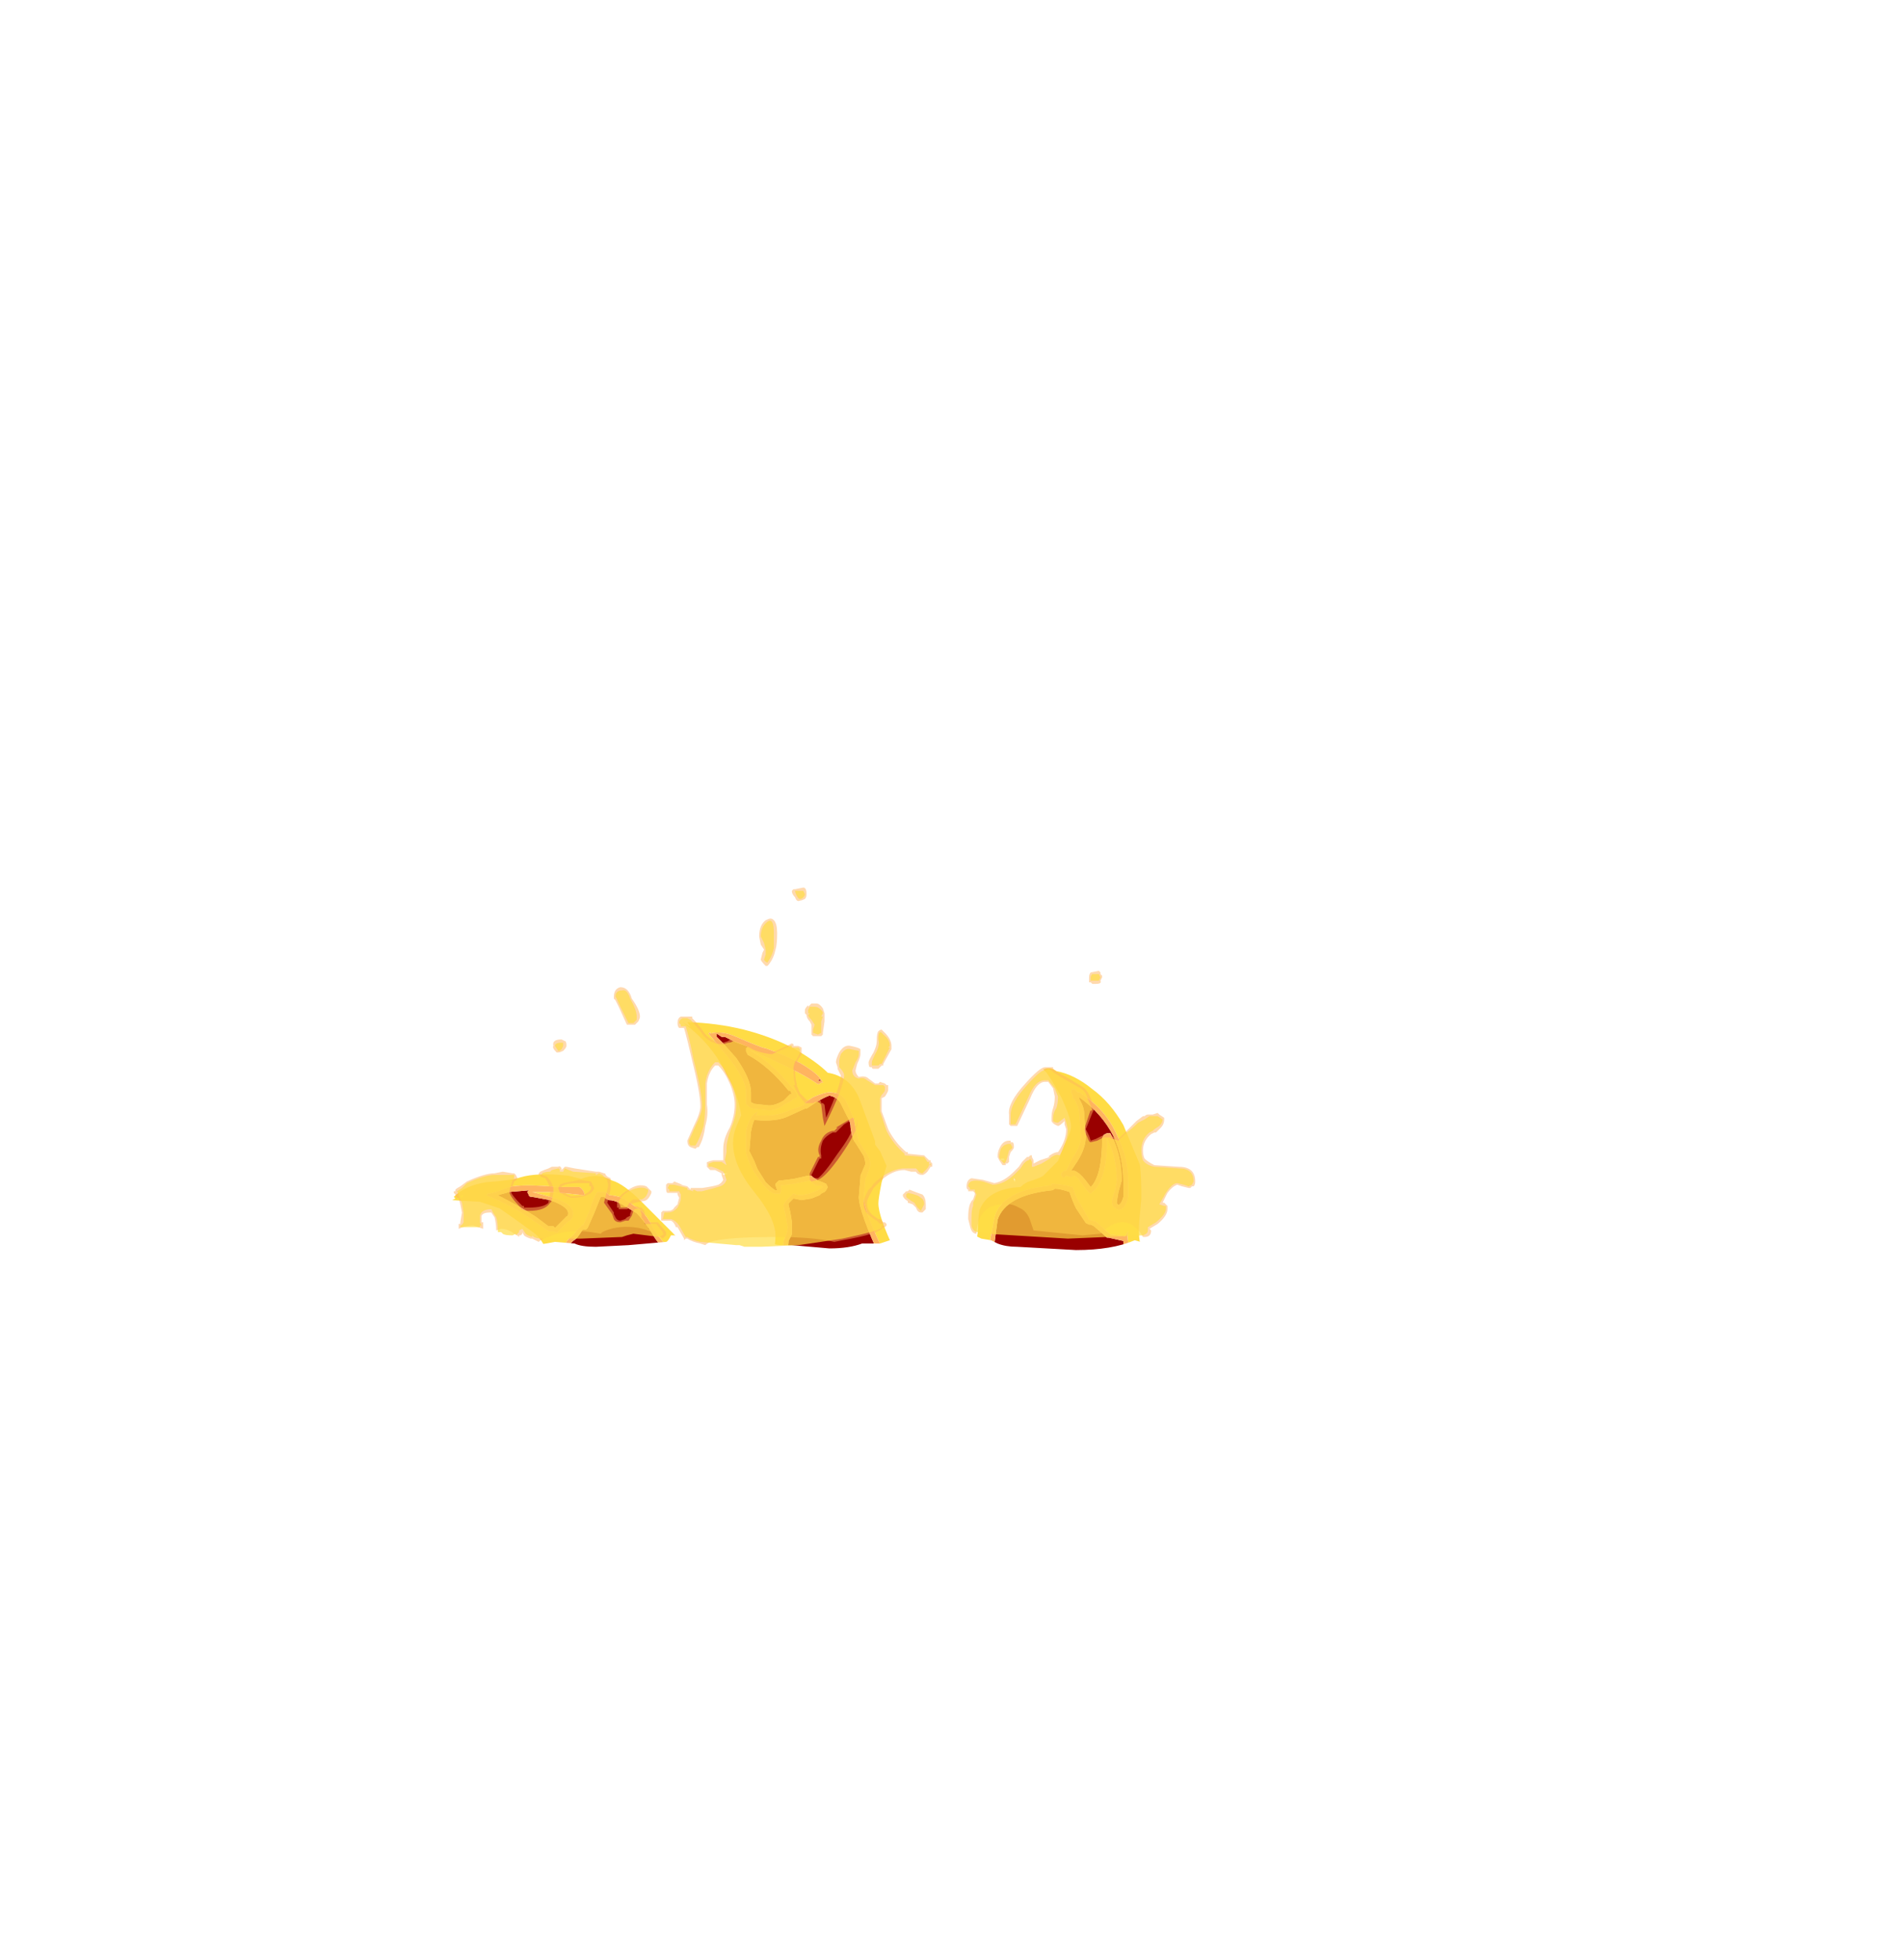 <?xml version="1.0" encoding="UTF-8" standalone="no"?>
<svg xmlns:ffdec="https://www.free-decompiler.com/flash" xmlns:xlink="http://www.w3.org/1999/xlink" ffdec:objectType="frame" height="420.2px" width="408.05px" xmlns="http://www.w3.org/2000/svg">
  <g transform="matrix(1.0, 0.0, 0.0, 1.0, 185.1, 262.0)">
    <clipPath id="clipPath0" transform="matrix(7.0, 0.0, 0.0, 7.0, 0.0, 0.0)">
      <path d="M-13.8 -0.25 Q-14.15 -0.5 -14.35 -0.6 L-14.35 -25.55 13.4 -25.55 13.4 0.4 11.35 0.4 11.05 0.55 10.8 0.45 10.65 0.4 10.35 0.4 Q10.25 0.45 10.2 0.5 10.1 0.6 10.0 0.6 L9.55 0.6 9.4 0.45 9.25 0.5 8.65 0.65 8.3 0.55 Q7.6 0.85 6.5 0.85 L4.7 0.75 Q4.35 0.75 4.1 0.65 L3.9 0.55 3.6 0.5 3.4 0.4 3.3 0.4 3.1 0.45 2.65 0.55 2.4 0.55 1.7 0.6 0.9 0.55 0.8 0.55 0.5 0.65 -0.05 0.65 Q-0.45 0.8 -1.05 0.8 L-2.2 0.7 -2.45 0.7 Q-2.85 0.7 -3.25 0.5 L-3.5 0.5 -4.2 0.45 -4.6 0.5 -5.0 0.6 -5.8 0.4 -5.9 0.4 Q-6.0 0.6 -6.05 0.6 L-7.2 0.7 -8.2 0.75 Q-8.65 0.75 -8.85 0.65 L-9.45 0.6 Q-9.95 0.7 -10.2 0.7 L-10.9 0.55 -11.75 0.45 -11.75 0.4 -13.5 0.4 Q-13.75 -0.1 -13.8 -0.25" fill="#ff0000" fill-rule="evenodd" stroke="none"/>
    </clipPath>
    <g clip-path="url(#clipPath0)">
      <use ffdec:characterId="1323" height="21.7" transform="matrix(7.0, 0.0, 0.0, 7.0, -88.2, -42.9)" width="22.6" xlink:href="#shape1"/>
    </g>
    <use ffdec:characterId="1325" height="11.0" transform="matrix(7.0, 0.0, 0.0, 7.0, -87.85, -71.75)" width="22.7" xlink:href="#shape2"/>
  </g>
  <defs>
    <g id="shape1" transform="matrix(1.0, 0.0, 0.0, 1.0, 12.6, 13.5)">
      <path d="M6.45 -11.45 L6.4 -11.45 Q6.35 -11.45 6.35 -11.35 L6.4 -11.25 Q6.4 -11.2 6.4 -11.15 L6.45 -11.15 6.5 -11.05 Q6.6 -10.85 6.6 -10.7 L6.65 -10.0 Q6.65 -9.7 6.4 -9.35 L6.2 -8.95 6.15 -8.95 Q6.05 -8.9 6.05 -8.85 L6.05 -8.8 6.1 -8.75 6.15 -8.75 6.2 -8.8 6.35 -8.75 6.4 -8.8 6.45 -8.8 Q6.55 -8.75 6.65 -8.6 6.85 -8.3 6.95 -8.25 L7.0 -8.3 Q7.45 -8.65 7.45 -9.95 7.75 -9.35 7.75 -8.65 L7.7 -8.35 Q7.6 -8.1 7.6 -8.0 7.6 -7.9 7.65 -7.85 7.7 -7.8 7.8 -7.75 8.0 -7.75 8.1 -8.15 L8.1 -8.6 Q8.1 -9.35 7.75 -10.05 7.4 -10.85 6.6 -11.35 L6.55 -11.35 6.45 -11.45 M7.0 -11.45 Q7.55 -11.05 7.95 -10.35 L8.45 -9.15 Q8.5 -8.9 8.5 -8.1 L8.45 -7.55 Q8.4 -7.1 8.45 -6.8 L8.55 -6.5 Q8.55 -5.9 7.75 -5.25 6.75 -4.6 6.4 -4.25 5.1 -3.1 4.75 -2.25 4.75 -2.05 4.6 -1.6 4.5 -1.15 4.5 -0.85 4.5 -0.45 4.4 -0.15 4.3 0.15 4.0 0.35 L3.8 0.85 Q3.6 1.45 3.6 1.75 3.6 1.85 3.7 2.3 L3.8 2.7 Q4.0 3.05 4.5 3.45 4.8 3.3 5.1 3.15 L5.65 2.6 5.95 2.25 Q6.15 2.05 6.45 2.0 L7.15 1.9 7.7 1.85 7.75 1.85 Q8.2 1.45 8.3 0.85 8.5 -0.05 8.25 -0.65 L8.3 -0.8 8.3 -0.85 8.4 -0.75 Q8.8 -0.85 9.15 0.2 9.4 0.6 9.6 1.2 10.0 2.3 10.0 3.05 10.0 3.45 9.85 3.7 9.75 3.8 9.6 4.0 9.6 4.25 9.6 4.4 9.65 4.55 9.55 4.85 9.5 5.0 9.3 5.2 L9.25 5.2 7.7 5.55 Q7.5 5.6 7.4 5.7 L7.2 5.75 7.05 5.8 Q6.55 6.05 6.35 6.35 5.95 7.0 5.2 7.5 L3.8 7.4 Q3.55 7.55 3.0 7.75 1.95 8.2 1.3 8.2 0.1 8.2 -1.0 7.5 -1.85 6.9 -2.45 6.05 -2.85 5.45 -3.75 4.9 L-5.05 4.2 -5.15 4.2 Q-6.05 4.2 -6.6 3.4 -6.95 2.8 -6.95 2.2 -6.95 0.8 -6.25 -0.4 L-5.8 -1.15 Q-5.6 -1.55 -5.6 -1.75 -5.6 -1.95 -5.75 -2.4 L-5.9 -2.9 Q-6.3 -3.0 -6.4 -3.5 -6.5 -3.8 -6.45 -4.2 L-6.75 -4.55 Q-7.05 -4.9 -7.5 -5.1 L-7.5 -5.05 Q-7.65 -5.0 -7.8 -5.0 -8.7 -5.0 -9.2 -5.5 -9.55 -5.85 -9.55 -6.1 L-9.55 -6.3 -9.75 -6.6 Q-9.9 -6.9 -10.1 -7.05 L-10.65 -7.45 -11.15 -7.8 -11.75 -8.0 -12.6 -8.05 -12.5 -8.1 -12.55 -8.15 Q-12.2 -8.5 -11.55 -8.6 -10.8 -8.65 -10.5 -8.75 -10.0 -8.9 -9.05 -8.8 L-8.65 -8.7 Q-8.15 -8.9 -7.7 -8.65 -7.35 -8.55 -6.8 -8.0 L-5.85 -7.05 Q-5.35 -6.5 -4.2 -6.0 -3.85 -5.85 -3.2 -5.6 L-3.15 -5.65 Q-2.9 -5.95 -2.8 -6.2 -2.7 -6.7 -2.7 -6.95 -2.7 -7.5 -3.35 -8.3 -4.0 -9.1 -4.0 -9.8 -4.0 -10.05 -3.9 -10.3 L-3.75 -10.65 Q-3.85 -11.3 -4.2 -11.9 -4.65 -12.85 -5.55 -13.5 L-5.3 -13.35 -5.4 -13.5 Q-3.6 -13.45 -2.15 -12.7 -1.45 -12.3 -1.1 -11.95 -0.45 -11.85 -0.15 -11.2 0.2 -10.25 0.35 -9.85 L0.35 -9.75 0.5 -9.55 0.7 -9.1 0.55 -8.6 Q0.45 -8.1 0.45 -7.95 0.45 -7.55 0.95 -6.5 1.3 -5.7 1.6 -5.25 2.0 -5.4 2.5 -5.7 3.3 -6.3 3.45 -6.7 L3.5 -7.15 Q3.5 -7.55 3.55 -7.75 3.8 -8.4 4.8 -8.45 4.95 -8.6 5.15 -8.65 5.45 -8.75 5.5 -8.8 5.75 -9.05 5.95 -9.25 L6.15 -9.75 Q6.35 -10.15 6.35 -10.3 6.35 -10.55 6.05 -11.2 5.75 -11.75 5.6 -11.95 L5.5 -12.05 Q5.7 -12.15 5.9 -12.0 6.45 -11.9 7.0 -11.45 M7.1 -7.4 L6.9 -7.45 6.65 -7.9 Q6.5 -8.1 6.4 -8.45 6.0 -8.55 5.75 -8.55 L5.75 -8.5 Q4.2 -8.35 4.0 -7.5 L3.85 -6.7 Q3.75 -6.25 3.45 -6.0 L3.5 -5.95 3.45 -5.95 3.45 -5.9 3.5 -5.85 3.65 -5.85 3.95 -5.95 4.35 -6.05 Q4.4 -5.75 4.55 -5.8 L4.95 -5.9 4.95 -5.5 4.85 -5.2 4.75 -4.95 4.7 -4.95 Q4.75 -5.45 4.45 -5.5 L3.9 -5.55 3.5 -5.55 Q3.35 -5.55 3.0 -5.3 L2.65 -4.9 1.7 -4.7 Q1.6 -4.7 1.45 -4.75 L1.45 -4.85 0.7 -6.3 Q0.0 -7.7 0.0 -8.15 L0.05 -8.7 Q0.2 -9.05 0.2 -9.15 0.2 -9.3 0.1 -9.45 L-0.15 -9.85 -0.25 -10.25 Q-0.3 -10.55 -0.35 -10.65 L-0.55 -11.1 Q-0.7 -11.35 -1.05 -11.35 -1.2 -11.35 -1.55 -11.2 -1.8 -11.05 -1.85 -10.95 L-2.4 -10.75 Q-2.75 -10.6 -3.3 -10.65 L-3.25 -10.75 Q-3.5 -10.65 -3.6 -10.15 L-3.6 -9.55 Q-3.6 -9.45 -3.5 -9.2 L-3.35 -8.9 -3.1 -8.55 Q-2.85 -8.25 -2.7 -8.25 L-2.55 -8.25 -2.55 -8.3 Q-2.5 -8.35 -2.55 -8.5 L-2.15 -8.55 -1.65 -8.65 Q-1.5 -8.5 -1.4 -8.5 -1.3 -8.5 -1.25 -8.45 L-1.4 -8.35 -1.65 -8.25 -1.9 -8.2 Q-2.05 -8.2 -2.15 -8.25 L-2.4 -8.0 -2.45 -7.9 Q-2.45 -7.8 -2.4 -7.65 L-2.35 -7.35 Q-2.3 -7.25 -2.35 -7.05 L-2.45 -6.8 Q-2.45 -6.65 -2.6 -6.15 L-2.75 -5.65 -2.65 -5.5 Q-2.45 -5.7 -1.8 -5.7 L-1.6 -5.7 Q-0.7 -5.7 0.25 -5.3 L1.1 -4.85 1.15 -4.85 Q1.2 -4.75 1.3 -4.65 1.45 -4.55 1.7 -4.5 L1.85 -4.35 Q2.35 -4.15 2.65 -3.9 2.85 -3.7 3.05 -3.4 L3.2 -3.1 Q3.5 -2.55 3.55 -2.15 L3.65 -1.85 3.65 -1.45 Q3.65 -1.1 3.5 -0.7 L3.25 0.05 Q3.15 0.25 3.1 0.9 L3.05 1.6 Q3.05 2.0 3.1 2.35 3.25 2.95 3.6 3.0 L4.05 3.45 4.1 3.45 Q4.05 3.55 4.15 3.65 4.35 3.8 4.7 3.8 5.3 3.8 5.75 3.1 L6.25 2.2 6.2 2.1 Q6.1 2.2 5.7 2.75 5.3 3.25 4.85 3.45 L4.45 3.45 Q4.4 3.45 4.35 3.4 4.35 3.35 4.25 3.35 4.15 3.35 4.1 3.35 L4.1 3.4 3.7 2.8 3.5 2.3 Q3.45 2.1 3.45 1.7 3.45 1.55 3.5 1.2 L3.6 0.6 Q3.65 0.45 3.8 0.05 L4.0 -0.15 Q4.35 -0.75 4.35 -1.35 L4.3 -1.9 Q4.4 -2.3 4.55 -2.6 L4.6 -2.6 Q4.7 -3.05 5.15 -3.55 L5.55 -4.05 6.1 -4.35 Q6.4 -4.55 6.45 -4.65 L6.75 -4.95 7.15 -5.3 Q8.15 -6.0 8.15 -6.4 L8.1 -6.75 Q8.05 -6.95 8.1 -7.1 L8.0 -6.95 7.55 -7.0 7.1 -7.4 M0.7 -0.7 L0.75 -0.7 Q-0.2 -0.8 -0.6 -1.05 -1.1 -1.35 -1.55 -1.5 L-2.55 -1.5 -3.1 -1.4 -3.3 -1.3 -3.4 -1.2 -3.3 -1.2 -3.05 -1.3 -2.5 -1.4 -1.6 -1.45 -0.55 -1.0 Q0.05 -0.75 0.7 -0.7 M8.7 0.05 Q8.85 1.0 8.4 1.5 L8.1 1.85 Q7.95 2.0 7.95 2.15 L7.95 2.25 8.05 2.3 Q8.4 2.2 8.7 1.7 L8.85 1.45 8.95 1.6 8.95 1.85 Q8.95 2.0 8.8 2.3 8.6 2.65 8.6 2.75 8.6 2.85 8.7 2.9 L8.8 2.95 8.95 3.1 9.05 3.1 Q9.05 3.15 9.05 3.1 L9.1 3.15 9.25 3.2 Q9.4 3.2 9.5 3.0 9.6 2.85 9.6 2.65 9.6 1.75 9.5 1.35 9.4 1.15 8.95 0.25 L8.95 0.2 Q8.95 0.1 8.85 0.0 L8.8 -0.1 8.75 -0.1 8.75 -0.05 8.7 -0.1 8.7 0.05 M-2.85 -5.3 Q-4.15 -5.45 -4.9 -5.8 -5.2 -6.0 -6.05 -6.7 -6.2 -6.8 -6.45 -7.2 -6.65 -7.6 -6.85 -7.75 L-7.35 -8.1 Q-7.6 -8.2 -7.8 -8.2 L-7.9 -8.3 -8.15 -8.3 Q-8.25 -8.2 -8.4 -7.7 L-8.6 -7.25 -8.6 -7.3 -8.8 -7.1 Q-8.9 -6.95 -9.0 -6.9 L-9.2 -6.65 -9.25 -6.45 Q-9.25 -6.05 -9.15 -5.95 -9.05 -5.8 -8.35 -5.4 L-8.35 -5.5 Q-8.05 -5.35 -7.85 -5.35 L-7.35 -5.35 -7.3 -5.45 Q-7.35 -5.7 -7.2 -5.85 L-6.85 -5.9 -6.65 -5.95 -7.0 -5.6 Q-7.05 -5.5 -7.05 -5.35 -7.05 -5.25 -6.9 -5.1 -6.75 -4.95 -6.5 -4.95 -6.2 -4.55 -6.1 -4.1 -6.15 -3.85 -6.1 -3.65 -6.05 -3.3 -5.75 -3.3 L-5.5 -2.7 -5.35 -2.0 Q-5.35 -1.3 -5.75 -0.5 -6.05 -0.15 -6.25 0.3 -6.45 0.75 -6.5 1.1 -6.65 1.5 -6.65 2.2 -6.65 2.55 -6.35 2.95 -6.1 3.25 -5.8 3.35 L-5.8 3.4 Q-5.2 3.8 -4.75 3.8 L-4.35 3.75 -4.3 3.7 -4.25 3.5 -4.05 3.45 -3.9 3.5 Q-3.6 3.65 -3.4 3.8 L-3.3 3.9 -2.8 4.5 -2.75 4.5 -2.7 4.55 -2.7 4.6 -2.55 4.85 -2.85 4.55 -2.9 4.55 -2.45 5.2 Q-2.15 5.6 -2.1 5.7 L-1.95 5.95 Q-1.85 6.2 -1.55 6.5 -1.45 6.75 -1.25 6.95 -0.85 7.35 0.05 7.5 0.4 7.6 0.95 7.6 1.45 7.6 2.0 7.45 2.55 7.4 3.0 7.2 L3.35 7.05 3.85 6.85 4.15 6.8 4.5 6.85 5.0 6.95 Q5.45 6.7 6.35 5.8 7.35 4.95 8.95 4.8 9.0 4.75 9.1 4.6 9.2 4.4 9.2 4.3 L9.25 3.9 9.35 3.55 Q9.35 3.5 8.7 3.3 8.05 3.05 7.8 2.6 L7.75 2.6 7.85 2.9 7.95 3.25 Q8.05 3.55 8.05 3.75 L8.05 3.8 Q7.75 4.1 7.1 4.25 6.3 4.4 6.0 4.7 L6.15 4.7 Q6.3 4.7 6.3 4.85 6.3 5.4 5.4 5.8 L5.45 5.75 Q5.25 5.9 5.0 5.95 4.55 6.1 3.45 6.15 L3.2 6.2 3.15 6.25 3.2 6.3 3.4 6.35 3.35 6.4 3.35 6.45 2.55 6.7 Q1.85 6.95 1.0 6.95 -0.1 6.95 -0.75 6.65 L-0.85 6.6 Q-1.15 6.4 -1.5 6.1 -1.95 5.6 -2.05 5.35 L-2.15 5.25 -2.15 5.15 -2.2 5.0 -2.35 4.45 -2.5 4.25 Q-2.6 4.0 -2.8 3.8 -3.0 3.55 -3.3 3.4 -3.7 3.1 -4.3 3.1 L-4.5 3.25 -4.65 3.25 -4.7 3.3 -5.2 3.3 Q-5.55 3.2 -6.0 2.8 L-6.05 2.75 -6.1 2.65 -6.35 2.4 -6.4 2.15 Q-6.1 0.6 -5.6 -0.5 -5.45 -0.75 -5.35 -1.0 -5.2 -1.5 -5.2 -2.0 L-5.25 -2.45 -5.25 -2.8 Q-5.2 -3.95 -4.3 -4.45 L-3.5 -4.85 Q-3.1 -5.05 -2.85 -5.3 L-2.85 -5.3 M0.3 2.25 Q0.75 2.1 0.85 1.75 L0.1 2.2 Q-0.25 2.45 -1.15 2.4 -2.05 2.3 -2.45 2.65 L-2.3 2.7 Q-1.8 2.35 -1.2 2.5 -0.6 2.65 -0.2 2.45 L-0.05 2.35 Q0.05 2.3 0.3 2.25 M-2.2 -11.5 Q-2.8 -12.25 -3.5 -12.65 -2.05 -12.05 -1.4 -11.6 -1.35 -11.6 -1.3 -11.65 L-1.25 -11.65 Q-1.35 -11.9 -1.95 -12.25 -2.45 -12.5 -3.0 -12.7 -3.1 -12.7 -3.9 -13.05 -4.35 -13.25 -4.7 -13.15 L-4.7 -13.2 -4.75 -13.15 -4.05 -12.3 Q-3.6 -11.7 -3.6 -11.35 L-3.6 -11.0 -3.5 -10.9 -3.4 -10.85 -2.9 -10.8 Q-2.65 -10.8 -2.4 -11.0 -2.25 -11.05 -2.15 -11.15 -2.1 -11.15 -2.05 -11.2 L-2.05 -11.3 -2.1 -11.4 -2.2 -11.5 M-11.25 -8.3 L-11.45 -8.25 -11.5 -8.25 -11.55 -8.2 Q-10.8 -7.9 -10.15 -7.45 L-9.65 -7.1 -9.5 -7.1 -9.4 -7.05 -9.05 -7.4 Q-8.9 -7.45 -8.9 -7.65 -8.9 -7.95 -9.6 -8.15 L-10.15 -8.3 -9.5 -8.3 -8.55 -8.2 Q-8.55 -8.35 -8.7 -8.45 L-9.35 -8.45 Q-10.45 -8.55 -10.85 -8.45 L-11.25 -8.3" fill="#ffdc45" fill-rule="evenodd" stroke="none"/>
      <path d="M6.6 -11.2 Q7.3 -10.7 7.65 -10.0 7.95 -9.35 7.95 -8.6 L7.95 -8.15 Q7.9 -7.95 7.8 -7.9 L7.75 -7.95 7.75 -8.0 7.8 -8.3 7.9 -8.65 Q7.9 -9.4 7.6 -10.0 L7.55 -10.1 7.45 -10.1 7.35 -10.05 7.3 -9.95 Q7.3 -8.8 6.95 -8.45 L6.95 -8.45 6.8 -8.65 Q6.6 -8.9 6.45 -8.95 L6.35 -8.95 6.55 -9.25 Q6.8 -9.65 6.8 -10.0 L6.75 -10.7 Q6.75 -10.9 6.6 -11.15 L6.6 -11.2 M6.3 -8.3 Q6.4 -8.0 6.5 -7.8 L6.8 -7.35 6.9 -7.3 6.95 -7.3 7.05 -7.25 7.45 -6.9 7.5 -6.9 7.95 -6.8 7.95 -6.7 8.0 -6.4 Q8.0 -6.05 7.1 -5.45 L7.05 -5.4 6.65 -5.05 6.35 -4.7 Q6.3 -4.65 6.05 -4.5 L5.5 -4.2 5.45 -4.15 5.0 -3.65 Q4.6 -3.15 4.45 -2.75 4.4 -2.75 4.4 -2.7 4.25 -2.3 4.15 -1.95 L4.15 -1.9 4.2 -1.35 Q4.2 -0.8 3.9 -0.25 L3.8 -0.15 3.6 0.15 Q3.5 0.55 3.4 0.95 3.35 1.3 3.4 2.1 L3.4 2.2 3.35 2.2 3.3 1.85 3.25 1.85 3.25 0.95 Q3.25 0.6 3.35 0.15 3.45 -0.2 3.6 -0.35 L3.65 -0.5 3.7 -0.75 3.75 -0.6 3.75 -0.7 3.8 -0.75 3.8 -1.05 3.85 -1.25 3.8 -1.4 3.8 -1.85 3.65 -2.2 Q3.65 -2.6 3.35 -3.2 L3.15 -3.45 Q3.0 -3.8 2.75 -4.0 2.45 -4.25 1.9 -4.5 L1.85 -4.55 2.65 -4.75 2.7 -4.8 2.75 -4.8 3.1 -5.15 Q3.4 -5.4 3.5 -5.45 L3.9 -5.4 4.4 -5.35 Q4.6 -5.3 4.6 -4.95 L4.6 -4.9 4.7 -4.8 4.8 -4.8 Q4.85 -4.8 4.9 -4.85 L5.0 -5.15 5.05 -5.45 5.05 -6.0 4.95 -6.05 4.9 -6.0 Q4.65 -5.95 4.55 -5.9 4.55 -5.95 4.5 -6.1 L4.4 -6.2 4.3 -6.2 3.9 -6.05 3.65 -6.0 Q3.9 -6.3 4.0 -6.7 L4.1 -7.45 Q4.35 -8.2 5.75 -8.35 5.8 -8.35 5.85 -8.4 6.0 -8.4 6.3 -8.3 M0.55 -6.2 L1.2 -5.0 1.15 -5.0 Q0.8 -5.2 0.3 -5.4 -0.65 -5.85 -1.6 -5.85 L-1.8 -5.85 Q-2.35 -5.85 -2.6 -5.7 L-2.45 -6.1 Q-2.3 -6.6 -2.3 -6.8 L-2.2 -7.0 Q-2.2 -7.25 -2.2 -7.4 L-2.25 -7.7 -2.3 -7.9 -2.3 -7.95 -2.15 -8.1 -1.9 -8.05 -1.6 -8.1 -1.35 -8.2 -1.3 -8.25 -1.2 -8.3 -1.15 -8.35 -1.1 -8.45 -1.15 -8.55 Q-1.25 -8.6 -1.4 -8.65 L-1.55 -8.75 -1.6 -8.8 -1.7 -8.8 -2.15 -8.7 -2.55 -8.65 -2.6 -8.65 -2.7 -8.55 -2.7 -8.5 -2.65 -8.35 -2.7 -8.35 Q-2.8 -8.4 -3.0 -8.6 L-3.25 -9.0 -3.35 -9.25 -3.5 -9.55 -3.45 -10.15 Q-3.4 -10.4 -3.35 -10.5 L-3.3 -10.5 Q-2.7 -10.45 -2.35 -10.6 L-1.8 -10.85 -1.75 -10.85 -1.45 -11.05 Q-1.2 -11.2 -1.05 -11.25 -0.8 -11.2 -0.7 -11.0 L-0.5 -10.6 Q-0.4 -10.45 -0.4 -10.25 -0.35 -9.9 -0.25 -9.8 L0.0 -9.4 Q0.05 -9.25 0.05 -9.15 L-0.1 -8.8 -0.1 -8.75 -0.15 -8.15 Q-0.15 -7.7 0.55 -6.2 M0.7 -0.7 Q0.05 -0.75 -0.55 -1.0 L-1.6 -1.45 -2.5 -1.4 -3.05 -1.3 -3.3 -1.2 -3.4 -1.2 -3.3 -1.3 -3.1 -1.4 -2.55 -1.5 -1.55 -1.5 Q-1.1 -1.35 -0.6 -1.05 -0.2 -0.8 0.75 -0.7 L0.7 -0.7 M8.95 0.6 L9.1 0.8 9.15 0.95 9.35 1.4 Q9.45 1.75 9.45 2.65 9.45 2.8 9.4 2.95 9.35 3.0 9.25 3.05 L9.2 3.05 9.15 3.0 Q9.1 2.95 9.05 2.95 L9.0 2.95 8.9 2.85 8.85 2.85 8.75 2.8 8.75 2.75 Q8.75 2.65 8.9 2.4 9.1 2.0 9.1 1.85 L9.1 1.55 9.0 1.4 Q8.95 1.35 8.9 1.35 8.85 1.3 8.8 1.35 L8.75 1.4 8.6 1.65 Q8.35 2.05 8.05 2.15 8.1 2.05 8.2 1.95 L8.55 1.6 Q8.8 1.3 8.85 0.8 L8.85 0.45 8.9 0.45 8.9 0.4 9.0 0.6 8.95 0.6 M-2.85 -5.3 L-2.85 -5.3 M-6.4 2.15 L-6.35 2.4 Q-6.3 2.55 -6.2 2.65 L-5.35 3.4 -5.25 3.45 -4.7 3.45 -4.65 3.4 -4.55 3.4 Q-4.5 3.15 -4.15 3.15 -3.8 3.15 -3.35 3.45 -3.15 3.55 -2.95 3.85 L-2.9 3.9 Q-2.75 4.1 -2.65 4.3 L-2.65 4.35 -2.5 4.55 -2.35 5.05 -2.3 5.15 -2.3 5.2 -2.35 5.1 -2.45 4.95 -2.4 4.85 -2.45 4.75 -2.6 4.5 -2.65 4.4 -2.7 4.35 -3.2 3.8 -3.3 3.7 -3.8 3.4 -3.85 3.35 -4.05 3.3 -4.1 3.3 -4.3 3.35 -4.35 3.45 -4.4 3.6 -4.75 3.65 Q-5.05 3.65 -5.35 3.5 L-5.4 3.5 Q-5.55 3.5 -5.95 3.2 L-6.25 2.85 -6.55 2.55 Q-6.6 2.45 -6.6 2.25 L-6.6 2.05 Q-6.55 1.7 -6.45 1.35 -6.4 1.05 -6.3 0.85 L-6.1 0.4 -6.05 0.2 -6.15 0.65 -6.15 0.6 Q-6.2 0.95 -6.35 1.3 -6.4 1.6 -6.4 1.95 L-6.4 2.15 M8.1 3.2 L8.05 3.1 Q8.3 3.3 8.7 3.4 9.15 3.6 9.2 3.55 L9.15 3.9 9.05 4.3 Q9.05 4.4 9.0 4.5 L8.9 4.65 Q7.3 4.85 6.25 5.7 5.4 6.55 4.95 6.8 L4.55 6.75 4.15 6.65 3.8 6.7 3.3 6.9 2.95 7.1 Q2.5 7.25 1.95 7.35 L0.95 7.45 Q0.45 7.45 0.1 7.35 -0.75 7.25 -1.15 6.85 -1.35 6.65 -1.45 6.45 L-1.45 6.4 Q-1.7 6.15 -1.8 5.95 L-1.6 6.2 Q-1.25 6.55 -0.95 6.7 L-0.85 6.75 -0.8 6.8 Q-0.15 7.05 1.0 7.05 1.9 7.05 2.6 6.85 L3.6 6.55 Q3.7 6.5 3.7 6.4 L3.65 6.35 3.6 6.35 3.5 6.3 4.2 6.25 4.75 6.2 5.05 6.1 5.15 6.05 5.2 6.05 Q6.45 5.55 6.45 4.85 6.45 4.7 6.35 4.65 6.65 4.5 7.15 4.35 7.8 4.2 8.15 3.9 L8.2 3.8 8.2 3.75 Q8.2 3.5 8.1 3.2 M3.4 2.3 L3.65 2.7 3.65 2.75 3.6 2.75 Q3.4 2.75 3.25 2.45 3.2 2.25 3.2 2.15 L3.25 1.9 Q3.25 2.1 3.4 2.3 M4.2 3.45 L4.25 3.45 4.25 3.55 4.2 3.45 M0.3 2.25 Q0.05 2.3 -0.05 2.35 L-0.2 2.45 Q-0.6 2.65 -1.2 2.5 -1.8 2.35 -2.3 2.7 L-2.45 2.65 Q-2.05 2.3 -1.15 2.4 -0.25 2.45 0.1 2.2 L0.85 1.75 Q0.75 2.1 0.3 2.25 M4.45 3.6 L4.9 3.6 Q5.3 3.45 5.65 3.0 5.2 3.65 4.7 3.65 L4.4 3.6 4.45 3.6 M-2.45 -11.1 Q-2.7 -10.95 -2.9 -10.95 L-3.35 -11.0 -3.45 -11.05 -3.45 -11.35 Q-3.45 -11.75 -3.9 -12.4 L-4.3 -12.85 -4.5 -13.05 -4.5 -13.15 -4.35 -13.05 -4.25 -13.05 -3.95 -12.9 -3.55 -12.75 -3.6 -12.7 -3.6 -12.6 -3.55 -12.5 Q-2.9 -12.15 -2.3 -11.4 L-2.25 -11.4 -2.2 -11.3 -2.25 -11.3 -2.45 -11.1 M-1.4 -11.7 L-1.35 -11.75 -1.3 -11.7 -1.4 -11.7 M-10.25 -8.35 L-10.3 -8.3 -10.25 -8.2 Q-10.25 -8.15 -10.15 -8.15 L-9.6 -8.05 Q-9.05 -7.85 -9.05 -7.65 -9.05 -7.55 -9.1 -7.55 L-9.45 -7.2 -9.5 -7.25 -9.65 -7.25 -10.05 -7.55 Q-10.6 -7.9 -11.2 -8.2 L-10.85 -8.3 -10.25 -8.35 M-7.8 -8.05 Q-7.65 -8.05 -7.45 -7.95 L-6.95 -7.65 Q-6.8 -7.5 -6.55 -7.15 -6.3 -6.7 -6.1 -6.55 L-6.15 -6.55 Q-5.3 -5.9 -4.95 -5.7 -4.3 -5.35 -3.2 -5.2 -3.35 -5.1 -3.55 -4.95 L-4.4 -4.55 Q-5.35 -4.05 -5.35 -2.8 L-5.6 -3.35 -5.65 -3.4 -5.75 -3.45 Q-5.95 -3.45 -6.0 -3.65 -6.0 -3.85 -6.0 -4.1 L-6.0 -4.15 Q-6.1 -4.6 -6.4 -5.0 -6.4 -5.05 -6.5 -5.05 -6.7 -5.1 -6.8 -5.2 -6.9 -5.3 -6.9 -5.35 L-6.85 -5.5 -6.65 -5.75 -6.6 -5.8 -6.5 -5.85 -6.5 -5.95 -6.55 -6.05 -6.65 -6.05 -6.9 -6.0 -7.2 -6.0 -7.25 -5.95 Q-7.5 -5.75 -7.45 -5.5 L-7.85 -5.5 Q-8.05 -5.5 -8.3 -5.6 L-8.4 -5.6 Q-8.95 -5.9 -9.05 -6.05 -9.1 -6.15 -9.1 -6.45 L-9.1 -6.6 -8.9 -6.8 Q-8.8 -6.85 -8.7 -7.0 L-8.6 -7.15 -8.5 -7.15 -8.45 -7.2 -8.25 -7.65 -8.05 -8.15 -7.95 -8.15 -7.9 -8.1 -7.8 -8.05" fill="#990000" fill-rule="evenodd" stroke="none"/>
      <path d="M6.45 -11.45 L6.55 -11.35 6.6 -11.35 Q7.4 -10.85 7.75 -10.05 8.1 -9.35 8.1 -8.6 L8.1 -8.15 Q8.0 -7.75 7.8 -7.75 7.7 -7.8 7.65 -7.85 7.6 -7.9 7.6 -8.0 7.6 -8.1 7.7 -8.35 L7.75 -8.65 Q7.75 -9.35 7.45 -9.95 7.45 -8.65 7.0 -8.3 L6.95 -8.25 Q6.85 -8.3 6.65 -8.6 6.55 -8.75 6.45 -8.8 L6.4 -8.8 6.35 -8.75 6.2 -8.8 6.15 -8.75 6.1 -8.75 6.05 -8.8 6.05 -8.85 Q6.05 -8.9 6.15 -8.95 L6.2 -8.95 6.4 -9.35 Q6.65 -9.7 6.65 -10.0 L6.6 -10.7 Q6.6 -10.85 6.5 -11.05 L6.45 -11.15 6.4 -11.15 Q6.4 -11.2 6.4 -11.25 L6.35 -11.35 Q6.35 -11.45 6.4 -11.45 L6.45 -11.45 M6.6 -11.2 L6.6 -11.15 Q6.75 -10.9 6.75 -10.7 L6.8 -10.0 Q6.8 -9.65 6.55 -9.25 L6.35 -8.95 6.45 -8.95 Q6.6 -8.9 6.8 -8.65 L6.95 -8.45 6.95 -8.45 Q7.3 -8.8 7.3 -9.95 L7.35 -10.05 7.45 -10.1 7.55 -10.1 7.6 -10.0 Q7.9 -9.4 7.9 -8.65 L7.8 -8.3 7.75 -8.0 7.75 -7.95 7.8 -7.9 Q7.9 -7.95 7.95 -8.15 L7.95 -8.6 Q7.95 -9.35 7.65 -10.0 7.3 -10.7 6.6 -11.2 M6.3 -8.3 Q6.0 -8.4 5.85 -8.4 5.8 -8.35 5.75 -8.35 4.35 -8.2 4.1 -7.45 L4.0 -6.7 Q3.9 -6.3 3.65 -6.0 L3.9 -6.05 4.3 -6.2 4.4 -6.2 4.5 -6.1 Q4.55 -5.95 4.55 -5.9 4.65 -5.95 4.9 -6.0 L4.95 -6.05 5.05 -6.0 5.05 -5.45 5.0 -5.15 4.9 -4.85 Q4.85 -4.8 4.8 -4.8 L4.7 -4.8 4.6 -4.9 4.6 -4.95 Q4.6 -5.3 4.4 -5.35 L3.9 -5.4 3.5 -5.45 Q3.4 -5.4 3.1 -5.15 L2.75 -4.8 2.7 -4.8 2.65 -4.75 1.85 -4.55 1.9 -4.5 Q2.45 -4.25 2.75 -4.0 3.0 -3.8 3.15 -3.45 L3.35 -3.2 Q3.65 -2.6 3.65 -2.2 L3.8 -1.85 3.8 -1.4 3.85 -1.25 3.8 -1.05 3.8 -0.75 3.75 -0.7 3.75 -0.6 3.7 -0.75 3.65 -0.5 3.6 -0.35 Q3.45 -0.2 3.35 0.15 3.25 0.6 3.25 0.95 L3.25 1.85 3.3 1.85 3.35 2.2 3.4 2.2 3.4 2.1 Q3.35 1.3 3.4 0.95 3.5 0.55 3.6 0.15 L3.8 -0.15 3.9 -0.25 Q4.2 -0.8 4.2 -1.35 L4.15 -1.9 4.15 -1.95 Q4.25 -2.3 4.4 -2.7 4.4 -2.75 4.45 -2.75 4.6 -3.15 5.0 -3.65 L5.45 -4.15 5.5 -4.2 6.05 -4.5 Q6.3 -4.65 6.35 -4.7 L6.65 -5.05 7.05 -5.4 7.1 -5.45 Q8.0 -6.05 8.0 -6.4 L7.95 -6.7 7.95 -6.8 7.5 -6.9 7.45 -6.9 7.05 -7.25 6.95 -7.3 6.9 -7.3 6.8 -7.35 6.5 -7.8 Q6.4 -8.0 6.3 -8.3 M7.1 -7.4 L7.55 -7.0 8.0 -6.95 8.1 -7.1 Q8.05 -6.95 8.1 -6.75 L8.15 -6.4 Q8.15 -6.0 7.15 -5.3 L6.75 -4.95 6.45 -4.65 Q6.4 -4.55 6.1 -4.35 L5.55 -4.05 5.15 -3.55 Q4.7 -3.05 4.6 -2.6 L4.55 -2.6 Q4.4 -2.3 4.3 -1.9 L4.35 -1.35 Q4.35 -0.75 4.0 -0.15 L3.8 0.05 Q3.65 0.45 3.6 0.6 L3.5 1.2 Q3.45 1.55 3.45 1.7 3.45 2.1 3.5 2.3 L3.7 2.8 4.1 3.4 4.1 3.35 Q4.15 3.35 4.25 3.35 4.35 3.35 4.35 3.4 4.4 3.45 4.45 3.45 L4.85 3.45 Q5.3 3.25 5.7 2.75 6.1 2.2 6.2 2.1 L6.25 2.2 5.75 3.1 Q5.3 3.8 4.7 3.8 4.35 3.8 4.15 3.65 4.05 3.55 4.1 3.45 L4.05 3.45 3.6 3.0 Q3.25 2.95 3.1 2.35 3.05 2.0 3.05 1.6 L3.1 0.9 Q3.15 0.25 3.25 0.05 L3.5 -0.7 Q3.65 -1.1 3.65 -1.45 L3.65 -1.85 3.55 -2.15 Q3.5 -2.55 3.2 -3.1 L3.05 -3.4 Q2.85 -3.7 2.65 -3.9 2.35 -4.15 1.85 -4.35 L1.7 -4.5 Q1.45 -4.55 1.3 -4.65 1.2 -4.75 1.15 -4.85 L1.1 -4.85 0.25 -5.3 Q-0.7 -5.7 -1.6 -5.7 L-1.8 -5.7 Q-2.45 -5.7 -2.65 -5.5 L-2.75 -5.65 -2.6 -6.15 Q-2.45 -6.65 -2.45 -6.8 L-2.35 -7.05 Q-2.3 -7.25 -2.35 -7.35 L-2.4 -7.65 Q-2.45 -7.8 -2.45 -7.9 L-2.4 -8.0 -2.15 -8.25 Q-2.05 -8.2 -1.9 -8.2 L-1.65 -8.25 -1.4 -8.35 -1.25 -8.45 Q-1.3 -8.5 -1.4 -8.5 -1.5 -8.5 -1.65 -8.65 L-2.15 -8.55 -2.55 -8.5 Q-2.5 -8.35 -2.55 -8.3 L-2.55 -8.25 -2.7 -8.25 Q-2.85 -8.25 -3.1 -8.55 L-3.35 -8.9 -3.5 -9.2 Q-3.6 -9.45 -3.6 -9.55 L-3.6 -10.15 Q-3.5 -10.65 -3.25 -10.75 L-3.3 -10.65 Q-2.75 -10.6 -2.4 -10.75 L-1.85 -10.95 Q-1.8 -11.05 -1.55 -11.2 -1.2 -11.35 -1.05 -11.35 -0.7 -11.35 -0.55 -11.1 L-0.35 -10.65 Q-0.3 -10.55 -0.25 -10.25 L-0.15 -9.85 0.1 -9.45 Q0.2 -9.3 0.2 -9.15 0.2 -9.05 0.05 -8.7 L0.0 -8.15 Q0.0 -7.7 0.7 -6.3 L1.45 -4.85 1.45 -4.75 Q1.6 -4.7 1.7 -4.7 L2.65 -4.9 3.0 -5.3 Q3.35 -5.55 3.5 -5.55 L3.9 -5.55 4.45 -5.5 Q4.75 -5.45 4.7 -4.95 L4.75 -4.95 4.85 -5.2 4.95 -5.5 4.95 -5.9 4.55 -5.8 Q4.4 -5.75 4.35 -6.05 L3.95 -5.95 3.65 -5.85 3.5 -5.85 3.45 -5.9 3.45 -5.95 3.5 -5.95 3.45 -6.0 Q3.75 -6.25 3.85 -6.7 L4.0 -7.5 Q4.2 -8.35 5.75 -8.5 L5.75 -8.55 Q6.0 -8.55 6.4 -8.45 6.5 -8.1 6.65 -7.9 L6.9 -7.45 7.1 -7.4 M0.55 -6.2 Q-0.15 -7.7 -0.15 -8.15 L-0.1 -8.75 -0.1 -8.8 0.05 -9.15 Q0.05 -9.25 0.0 -9.4 L-0.25 -9.8 Q-0.35 -9.9 -0.4 -10.25 -0.4 -10.45 -0.5 -10.6 L-0.7 -11.0 Q-0.8 -11.2 -1.05 -11.25 -1.2 -11.2 -1.45 -11.05 L-1.75 -10.85 -1.8 -10.85 -2.35 -10.6 Q-2.7 -10.45 -3.3 -10.5 L-3.35 -10.5 Q-3.4 -10.4 -3.45 -10.15 L-3.5 -9.55 -3.35 -9.25 -3.25 -9.0 -3.0 -8.6 Q-2.8 -8.4 -2.7 -8.35 L-2.65 -8.35 -2.7 -8.5 -2.7 -8.55 -2.6 -8.65 -2.55 -8.65 -2.15 -8.7 -1.7 -8.8 -1.6 -8.8 -1.55 -8.75 -1.4 -8.65 Q-1.25 -8.6 -1.15 -8.55 L-1.1 -8.45 -1.15 -8.35 -1.2 -8.3 -1.3 -8.25 -1.35 -8.2 -1.6 -8.1 -1.9 -8.05 -2.15 -8.1 -2.3 -7.95 -2.3 -7.9 -2.25 -7.7 -2.2 -7.4 Q-2.2 -7.25 -2.2 -7.0 L-2.3 -6.8 Q-2.3 -6.6 -2.45 -6.1 L-2.6 -5.7 Q-2.35 -5.85 -1.8 -5.85 L-1.6 -5.85 Q-0.65 -5.85 0.3 -5.4 0.8 -5.2 1.15 -5.0 L1.2 -5.0 0.55 -6.2 M8.7 0.05 L8.7 -0.1 8.75 -0.05 8.75 -0.1 8.8 -0.1 8.85 0.0 Q8.95 0.1 8.95 0.2 L8.95 0.25 Q9.4 1.15 9.5 1.35 9.6 1.75 9.6 2.65 9.6 2.85 9.5 3.0 9.4 3.2 9.25 3.2 L9.1 3.15 9.05 3.1 Q9.05 3.15 9.05 3.1 L8.95 3.1 8.8 2.95 8.7 2.9 Q8.6 2.85 8.6 2.75 8.6 2.65 8.8 2.3 8.95 2.0 8.95 1.85 L8.95 1.6 8.85 1.45 8.7 1.7 Q8.4 2.2 8.05 2.3 L7.95 2.25 7.95 2.15 Q7.95 2.0 8.1 1.85 L8.4 1.5 Q8.85 1.0 8.7 0.05 M8.95 0.6 L9.0 0.6 8.9 0.4 8.9 0.45 8.85 0.45 8.85 0.8 Q8.8 1.3 8.55 1.6 L8.2 1.95 Q8.1 2.05 8.05 2.15 8.35 2.05 8.6 1.65 L8.75 1.4 8.8 1.35 Q8.85 1.3 8.9 1.35 8.95 1.35 9.0 1.4 L9.1 1.55 9.1 1.85 Q9.1 2.0 8.9 2.4 8.75 2.65 8.75 2.75 L8.75 2.8 8.85 2.85 8.9 2.85 9.0 2.95 9.05 2.95 Q9.1 2.95 9.15 3.0 L9.2 3.05 9.25 3.05 Q9.35 3.0 9.4 2.95 9.45 2.8 9.45 2.65 9.45 1.75 9.35 1.4 L9.15 0.95 9.1 0.8 8.95 0.6 M-6.35 2.4 L-6.1 2.65 -6.05 2.75 -6.0 2.8 Q-5.55 3.2 -5.2 3.3 L-4.7 3.3 -4.65 3.25 -4.5 3.25 -4.3 3.1 Q-3.7 3.1 -3.3 3.4 -3.0 3.55 -2.8 3.8 -2.6 4.0 -2.5 4.25 L-2.35 4.45 -2.2 5.0 -2.15 5.15 -2.15 5.25 -2.05 5.35 Q-1.95 5.6 -1.5 6.1 -1.15 6.4 -0.85 6.6 L-0.75 6.65 Q-0.1 6.95 1.0 6.95 1.85 6.95 2.55 6.7 L3.35 6.45 3.35 6.4 3.4 6.35 3.2 6.3 3.15 6.25 3.2 6.2 3.45 6.15 Q4.55 6.1 5.0 5.95 5.25 5.9 5.45 5.75 L5.4 5.8 Q6.3 5.4 6.3 4.85 6.3 4.7 6.15 4.7 L6.0 4.7 Q6.3 4.4 7.1 4.25 7.75 4.1 8.05 3.8 L8.05 3.75 Q8.05 3.55 7.95 3.25 L7.85 2.9 7.75 2.6 7.8 2.6 Q8.05 3.05 8.7 3.3 9.35 3.5 9.35 3.55 L9.25 3.9 9.2 4.3 Q9.2 4.4 9.1 4.6 9.0 4.75 8.95 4.8 7.35 4.95 6.35 5.8 5.45 6.7 5.0 6.95 L4.5 6.85 4.15 6.8 3.85 6.85 3.35 7.05 3.0 7.2 Q2.55 7.4 2.0 7.45 1.45 7.6 0.95 7.6 0.4 7.6 0.05 7.5 -0.85 7.35 -1.25 6.95 -1.45 6.75 -1.55 6.5 -1.85 6.2 -1.95 5.95 L-2.1 5.7 Q-2.15 5.6 -2.45 5.2 L-2.9 4.55 -2.85 4.55 -2.55 4.85 -2.7 4.6 -2.7 4.55 -2.75 4.5 -2.8 4.5 -3.3 3.9 -3.4 3.8 Q-3.6 3.65 -3.9 3.5 L-4.05 3.45 -4.25 3.5 -4.3 3.7 -4.35 3.75 -4.75 3.8 Q-5.2 3.8 -5.8 3.4 L-5.8 3.35 Q-6.1 3.25 -6.35 2.95 -6.65 2.55 -6.65 2.2 -6.65 1.5 -6.5 1.1 -6.45 0.75 -6.25 0.3 -6.05 -0.15 -5.75 -0.5 -5.35 -1.3 -5.35 -2.0 L-5.5 -2.7 -5.75 -3.3 Q-6.05 -3.3 -6.1 -3.65 -6.15 -3.85 -6.1 -4.1 -6.2 -4.55 -6.5 -4.95 -6.75 -4.95 -6.9 -5.1 -7.05 -5.25 -7.05 -5.35 -7.05 -5.5 -7.0 -5.6 L-6.65 -5.95 -6.85 -5.9 -7.2 -5.85 Q-7.35 -5.7 -7.3 -5.45 L-7.35 -5.35 -7.85 -5.35 Q-8.05 -5.35 -8.35 -5.5 L-8.35 -5.4 Q-9.05 -5.8 -9.15 -5.95 -9.25 -6.05 -9.25 -6.45 L-9.2 -6.65 -9.0 -6.9 Q-8.9 -6.95 -8.8 -7.1 L-8.6 -7.3 -8.6 -7.25 -8.4 -7.7 Q-8.25 -8.2 -8.15 -8.3 L-7.9 -8.3 -7.8 -8.2 Q-7.6 -8.2 -7.35 -8.1 L-6.85 -7.75 Q-6.65 -7.6 -6.45 -7.2 -6.2 -6.8 -6.05 -6.7 -5.2 -6.0 -4.9 -5.8 -4.15 -5.45 -2.85 -5.3 -3.1 -5.05 -3.5 -4.85 L-4.3 -4.45 Q-5.2 -3.95 -5.25 -2.8 L-5.25 -2.45 -5.2 -2.0 Q-5.2 -1.5 -5.35 -1.0 -5.45 -0.75 -5.6 -0.5 -6.1 0.6 -6.4 2.15 L-6.4 1.95 Q-6.4 1.6 -6.35 1.3 -6.2 0.95 -6.15 0.6 L-6.15 0.65 -6.05 0.2 -6.1 0.4 -6.3 0.85 Q-6.4 1.05 -6.45 1.35 -6.55 1.7 -6.6 2.05 L-6.6 2.25 Q-6.6 2.45 -6.55 2.55 L-6.25 2.85 -5.95 3.2 Q-5.55 3.5 -5.4 3.5 L-5.35 3.5 Q-5.05 3.65 -4.75 3.65 L-4.4 3.6 -4.35 3.45 -4.3 3.35 -4.1 3.3 -4.05 3.3 -3.85 3.35 -3.8 3.4 -3.3 3.7 -3.2 3.8 -2.7 4.35 -2.65 4.4 -2.6 4.5 -2.45 4.75 -2.4 4.85 -2.45 4.95 -2.35 5.1 -2.3 5.2 -2.3 5.15 -2.35 5.05 -2.5 4.55 -2.65 4.35 -2.65 4.3 Q-2.75 4.1 -2.9 3.9 L-2.95 3.85 Q-3.15 3.55 -3.35 3.45 -3.8 3.15 -4.15 3.15 -4.5 3.15 -4.55 3.4 L-4.65 3.4 -4.7 3.45 -5.25 3.45 -5.35 3.4 -6.2 2.65 Q-6.3 2.55 -6.35 2.4 M4.2 3.45 L4.25 3.55 4.25 3.45 4.2 3.45 M3.4 2.3 Q3.25 2.1 3.25 1.9 L3.2 2.15 Q3.2 2.25 3.25 2.45 3.4 2.75 3.6 2.75 L3.65 2.75 3.65 2.7 3.4 2.3 M8.1 3.2 Q8.2 3.5 8.2 3.75 L8.2 3.8 8.15 3.9 Q7.8 4.2 7.15 4.35 6.65 4.5 6.35 4.65 6.45 4.7 6.45 4.85 6.45 5.55 5.2 6.05 L5.15 6.05 5.05 6.1 4.75 6.2 4.2 6.25 3.5 6.3 3.6 6.35 3.65 6.35 3.7 6.4 Q3.7 6.5 3.6 6.55 L2.6 6.85 Q1.9 7.05 1.0 7.05 -0.15 7.05 -0.8 6.8 L-0.85 6.75 -0.95 6.7 Q-1.25 6.55 -1.6 6.2 L-1.8 5.95 Q-1.7 6.15 -1.45 6.4 L-1.45 6.45 Q-1.35 6.65 -1.15 6.85 -0.75 7.25 0.1 7.35 0.45 7.45 0.95 7.45 L1.95 7.35 Q2.5 7.25 2.95 7.1 L3.3 6.9 3.8 6.7 4.15 6.65 4.55 6.75 4.95 6.8 Q5.4 6.55 6.25 5.7 7.3 4.85 8.9 4.65 L9.0 4.5 Q9.05 4.4 9.05 4.3 L9.15 3.9 9.2 3.55 Q9.15 3.6 8.7 3.4 8.3 3.3 8.05 3.1 L8.1 3.2 M4.45 3.6 L4.4 3.6 4.7 3.65 Q5.2 3.65 5.65 3.0 5.3 3.45 4.9 3.6 L4.45 3.6 M-2.2 -11.5 L-2.1 -11.4 -2.05 -11.3 -2.05 -11.2 Q-2.1 -11.15 -2.15 -11.15 -2.25 -11.05 -2.4 -11.0 -2.65 -10.8 -2.9 -10.8 L-3.4 -10.85 -3.5 -10.9 -3.6 -11.0 -3.6 -11.35 Q-3.6 -11.7 -4.05 -12.3 L-4.75 -13.15 -4.7 -13.2 -4.7 -13.15 Q-4.35 -13.25 -3.9 -13.05 -3.1 -12.7 -3.0 -12.7 -2.45 -12.5 -1.95 -12.25 -1.35 -11.9 -1.25 -11.65 L-1.3 -11.65 Q-1.35 -11.6 -1.4 -11.6 -2.05 -12.05 -3.5 -12.65 -2.8 -12.25 -2.2 -11.5 M-2.45 -11.1 L-2.25 -11.3 -2.2 -11.3 -2.25 -11.4 -2.3 -11.4 Q-2.9 -12.15 -3.55 -12.5 L-3.6 -12.6 -3.6 -12.7 -3.55 -12.75 -3.95 -12.9 -4.25 -13.05 -4.35 -13.05 -4.5 -13.15 -4.5 -13.05 -4.3 -12.85 -3.9 -12.4 Q-3.45 -11.75 -3.45 -11.35 L-3.45 -11.05 -3.35 -11.0 -2.9 -10.95 Q-2.7 -10.95 -2.45 -11.1 M-1.4 -11.7 L-1.3 -11.7 -1.35 -11.75 -1.4 -11.7 M-10.25 -8.35 L-10.85 -8.3 -11.2 -8.2 Q-10.6 -7.9 -10.05 -7.55 L-9.65 -7.25 -9.5 -7.25 -9.45 -7.2 -9.1 -7.55 Q-9.05 -7.55 -9.05 -7.65 -9.05 -7.85 -9.6 -8.05 L-10.15 -8.15 Q-10.25 -8.15 -10.25 -8.2 L-10.3 -8.3 -10.25 -8.35 M-11.25 -8.3 L-10.85 -8.45 Q-10.45 -8.55 -9.35 -8.45 L-8.7 -8.45 Q-8.55 -8.35 -8.55 -8.2 L-9.5 -8.3 -10.15 -8.3 -9.6 -8.15 Q-8.9 -7.95 -8.9 -7.65 -8.9 -7.45 -9.05 -7.4 L-9.4 -7.05 -9.5 -7.1 -9.65 -7.1 -10.15 -7.45 Q-10.8 -7.9 -11.55 -8.2 L-11.5 -8.25 -11.45 -8.25 -11.25 -8.3 M-7.8 -8.05 L-7.9 -8.1 -7.95 -8.15 -8.05 -8.15 -8.25 -7.65 -8.45 -7.2 -8.5 -7.15 -8.6 -7.15 -8.7 -7.0 Q-8.8 -6.85 -8.9 -6.8 L-9.1 -6.6 -9.1 -6.45 Q-9.1 -6.15 -9.05 -6.05 -8.95 -5.9 -8.4 -5.6 L-8.3 -5.6 Q-8.05 -5.5 -7.85 -5.5 L-7.45 -5.5 Q-7.5 -5.75 -7.25 -5.95 L-7.2 -6.0 -6.9 -6.0 -6.65 -6.05 -6.55 -6.05 -6.5 -5.95 -6.5 -5.85 -6.6 -5.8 -6.65 -5.75 -6.85 -5.5 -6.9 -5.35 Q-6.9 -5.3 -6.8 -5.2 -6.7 -5.1 -6.5 -5.05 -6.4 -5.05 -6.4 -5.0 -6.1 -4.6 -6.0 -4.15 L-6.0 -4.1 Q-6.0 -3.85 -6.0 -3.65 -5.95 -3.45 -5.75 -3.45 L-5.65 -3.4 -5.6 -3.35 -5.35 -2.8 Q-5.35 -4.05 -4.4 -4.55 L-3.55 -4.95 Q-3.35 -5.1 -3.2 -5.2 -4.3 -5.35 -4.95 -5.7 -5.3 -5.9 -6.15 -6.55 L-6.1 -6.55 Q-6.3 -6.7 -6.55 -7.15 -6.8 -7.5 -6.95 -7.65 L-7.45 -7.95 Q-7.65 -8.05 -7.8 -8.05" fill="#ffb45f" fill-rule="evenodd" stroke="none"/>
    </g>
    <g id="shape2" transform="matrix(1.0, 0.0, 0.0, 1.0, 12.55, 10.25)">
      <path d="M7.2 -7.7 L7.25 -7.65 7.25 -7.6 7.3 -7.55 7.3 -7.5 7.25 -7.4 Q7.3 -7.3 7.1 -7.3 L7.0 -7.3 6.95 -7.35 6.9 -7.35 6.9 -7.5 Q6.9 -7.6 6.95 -7.65 L7.2 -7.7 M5.65 -4.75 L5.8 -4.75 5.8 -4.7 Q5.9 -4.6 6.2 -4.45 L6.7 -4.15 Q6.85 -4.05 6.95 -3.8 L7.05 -3.5 7.05 -3.45 7.0 -3.35 6.8 -2.85 6.9 -2.65 6.95 -2.5 7.1 -2.55 7.3 -2.65 7.6 -2.65 7.65 -2.6 7.8 -2.55 8.35 -3.1 8.55 -3.25 8.6 -3.25 Q8.65 -3.3 8.7 -3.3 L8.85 -3.3 9.0 -3.35 9.05 -3.3 9.2 -3.2 9.2 -3.15 Q9.2 -3.0 9.1 -2.9 L8.95 -2.75 8.9 -2.75 8.8 -2.7 Q8.55 -2.5 8.55 -2.2 8.55 -2.05 8.6 -1.95 8.7 -1.85 8.9 -1.75 L9.65 -1.7 Q10.15 -1.7 10.15 -1.25 10.15 -1.15 10.1 -1.1 L10.05 -1.1 10.0 -1.05 9.95 -1.05 9.75 -1.1 9.6 -1.15 Q9.45 -1.1 9.3 -0.9 L9.15 -0.6 9.2 -0.6 9.3 -0.5 9.3 -0.4 Q9.3 -0.2 9.0 0.05 L8.75 0.2 8.8 0.25 Q8.8 0.45 8.6 0.45 L8.55 0.45 Q8.45 0.25 8.25 0.1 7.8 -0.2 7.25 0.35 L6.7 0.4 5.2 0.25 5.1 -0.05 Q5.0 -0.35 4.75 -0.45 4.5 -0.6 4.2 -0.55 3.5 -0.5 3.45 0.35 3.3 0.35 3.25 0.1 L3.2 -0.1 3.2 -0.15 Q3.2 -0.4 3.25 -0.55 L3.3 -0.65 3.35 -0.7 3.4 -0.85 3.4 -0.9 3.35 -0.95 3.2 -0.95 3.2 -1.0 Q3.15 -1.0 3.15 -1.1 3.15 -1.3 3.3 -1.35 L3.65 -1.3 4.0 -1.2 Q4.3 -1.25 4.6 -1.55 L4.75 -1.7 4.85 -1.85 Q4.95 -1.95 5.0 -2.0 L5.05 -2.0 5.1 -2.05 5.15 -2.05 5.15 -2.0 5.2 -1.9 5.2 -1.8 5.4 -1.9 5.7 -2.0 5.65 -2.0 5.7 -2.05 Q5.85 -2.15 5.95 -2.15 6.2 -2.5 6.2 -2.85 L6.15 -3.0 6.15 -3.1 Q6.0 -2.95 5.95 -2.95 5.8 -3.0 5.75 -3.1 L5.75 -3.2 Q5.75 -3.35 5.8 -3.5 5.85 -3.65 5.85 -3.85 L5.8 -4.1 5.65 -4.3 5.55 -4.3 Q5.3 -4.3 5.1 -3.8 L4.7 -2.95 4.5 -2.95 4.45 -3.0 Q4.45 -3.15 4.45 -3.3 4.4 -3.65 4.95 -4.25 5.4 -4.75 5.55 -4.75 L5.65 -4.75 M0.85 -5.35 L0.85 -5.3 0.6 -4.85 0.6 -4.8 0.55 -4.8 0.45 -4.7 0.3 -4.7 Q0.25 -4.7 0.25 -4.75 L0.2 -4.75 Q0.15 -4.75 0.15 -4.9 0.15 -4.95 0.3 -5.2 0.4 -5.4 0.4 -5.55 0.4 -5.8 0.45 -5.85 0.5 -5.9 0.55 -5.9 L0.65 -5.8 Q0.85 -5.6 0.85 -5.4 L0.85 -5.35 M0.55 -3.8 L0.55 -3.4 0.75 -2.85 Q0.95 -2.45 1.3 -2.15 L1.35 -2.15 1.35 -2.1 1.85 -2.05 2.0 -1.9 2.05 -1.9 2.05 -1.85 2.1 -1.8 2.1 -1.7 2.05 -1.7 1.95 -1.55 Q1.85 -1.45 1.8 -1.45 1.65 -1.45 1.6 -1.55 L1.45 -1.55 1.25 -1.6 Q0.9 -1.6 0.55 -1.3 L0.3 -1.05 0.25 -0.95 Q0.1 -0.7 0.1 -0.6 0.1 -0.35 0.3 -0.2 L0.45 -0.1 0.5 -0.1 0.6 0.0 0.65 0.0 0.7 0.05 0.7 0.1 0.65 0.15 0.6 0.15 Q0.5 0.35 -0.65 0.55 L-0.9 0.6 Q-1.55 0.45 -2.7 0.45 -4.2 0.45 -4.7 0.6 -4.8 0.65 -4.85 0.7 L-5.0 0.65 Q-5.25 0.6 -5.4 0.5 L-5.45 0.5 -5.5 0.55 -5.5 0.5 -5.7 0.15 -5.75 0.15 Q-5.8 0.0 -5.9 -0.05 L-6.2 -0.05 -6.2 -0.3 -6.15 -0.35 -6.0 -0.35 Q-5.85 -0.35 -5.8 -0.45 L-5.7 -0.55 -5.65 -0.75 -5.7 -0.85 -5.7 -0.9 -6.0 -0.9 Q-6.05 -0.9 -6.05 -1.05 L-6.05 -1.15 -6.0 -1.2 -5.85 -1.2 -5.8 -1.25 -5.55 -1.15 -5.6 -1.15 -5.4 -1.1 -5.3 -1.0 -5.3 -1.05 -4.95 -1.05 Q-4.6 -1.1 -4.45 -1.15 -4.35 -1.2 -4.3 -1.3 L-4.35 -1.45 -4.35 -1.5 -4.55 -1.6 -4.7 -1.6 -4.8 -1.7 -4.8 -1.8 Q-4.85 -1.85 -4.6 -1.9 L-4.3 -1.9 -4.3 -2.25 Q-4.3 -2.55 -4.1 -2.9 -3.95 -3.25 -3.95 -3.6 -3.95 -3.9 -4.1 -4.25 -4.25 -4.6 -4.45 -4.8 L-4.55 -4.8 Q-4.75 -4.6 -4.8 -4.25 L-4.8 -3.6 Q-4.75 -3.3 -4.85 -2.95 -4.9 -2.55 -5.05 -2.3 L-5.1 -2.3 -5.15 -2.25 -5.3 -2.3 Q-5.4 -2.35 -5.4 -2.5 L-5.2 -2.95 Q-5.0 -3.35 -5.0 -3.55 -5.0 -3.95 -5.25 -4.95 -5.4 -5.6 -5.5 -5.95 L-5.65 -5.95 Q-5.7 -6.0 -5.7 -6.1 -5.7 -6.25 -5.6 -6.3 L-5.25 -6.3 -5.25 -6.25 -5.2 -6.2 Q-5.1 -6.1 -4.95 -5.9 -4.7 -5.5 -4.3 -5.5 L-4.15 -5.55 Q-4.1 -5.6 -4.05 -5.6 L-4.0 -5.6 -3.45 -5.4 Q-3.25 -5.3 -2.85 -5.2 L-2.8 -5.2 -2.25 -5.45 Q-2.2 -5.5 -2.15 -5.45 L-2.15 -5.4 -2.0 -5.4 -1.9 -5.35 -1.9 -5.15 -2.0 -5.0 Q-2.1 -4.8 -2.1 -4.7 -2.1 -4.4 -2.05 -4.25 L-2.05 -4.2 -1.95 -3.95 -1.75 -3.75 -1.55 -3.7 Q-1.45 -3.75 -1.4 -3.75 -1.3 -3.75 -1.3 -3.65 L-1.25 -3.65 -1.2 -3.6 -1.15 -3.2 Q-0.7 -4.2 -0.7 -4.5 L-0.8 -4.7 -0.8 -4.75 -0.85 -4.9 Q-0.85 -5.0 -0.75 -5.2 -0.6 -5.45 -0.4 -5.4 -0.15 -5.35 -0.1 -5.3 -0.1 -5.25 -0.1 -5.15 -0.1 -5.05 -0.2 -4.85 L-0.25 -4.65 Q-0.25 -4.55 -0.15 -4.45 0.05 -4.5 0.15 -4.4 L0.35 -4.25 0.45 -4.25 0.5 -4.3 0.65 -4.25 0.7 -4.2 0.75 -4.2 0.75 -4.05 Q0.75 -4.0 0.65 -3.85 L0.55 -3.8 M1.3 -0.95 L1.35 -0.95 1.4 -1.0 Q1.65 -0.9 1.8 -0.85 1.9 -0.75 1.9 -0.55 L1.9 -0.4 1.8 -0.3 1.75 -0.3 Q1.65 -0.3 1.6 -0.45 L1.5 -0.55 1.35 -0.6 1.35 -0.65 Q1.25 -0.7 1.2 -0.8 L1.2 -0.85 1.3 -0.95 M4.5 -2.5 L4.5 -2.45 4.55 -2.45 Q4.6 -2.45 4.6 -2.3 4.6 -2.25 4.5 -2.15 L4.45 -2.0 4.45 -1.85 4.4 -1.8 4.35 -1.8 4.35 -1.75 4.25 -1.75 4.15 -1.9 4.1 -2.0 Q4.1 -2.15 4.15 -2.25 4.25 -2.5 4.45 -2.5 L4.5 -2.5 M4.2 -1.9 L4.3 -1.9 4.3 -1.95 4.2 -1.95 4.2 -1.9 M4.6 -1.35 L4.6 -1.25 4.65 -1.25 4.6 -1.35 M-12.15 -1.25 Q-11.6 -1.5 -11.3 -1.5 L-11.05 -1.55 -10.75 -1.5 -10.7 -1.5 -10.65 -1.45 -10.6 -1.35 Q-10.6 -1.3 -10.7 -1.25 L-10.8 -0.95 Q-10.8 -0.85 -10.45 -0.5 L-10.4 -0.5 -10.4 -0.45 -10.25 -0.45 Q-9.8 -0.45 -9.65 -0.6 L-9.65 -0.65 -9.6 -0.9 -9.6 -1.05 Q-9.65 -1.2 -9.75 -1.35 L-9.9 -1.4 -9.9 -1.45 -9.95 -1.45 -9.95 -1.5 -9.9 -1.55 Q-9.8 -1.6 -9.65 -1.65 L-9.55 -1.7 -9.35 -1.7 Q-9.3 -1.75 -9.25 -1.65 L-9.25 -1.6 -9.15 -1.7 -9.1 -1.7 -8.85 -1.65 -8.2 -1.55 -8.1 -1.55 -7.95 -1.5 Q-7.9 -1.5 -7.9 -1.45 L-7.85 -1.4 -7.75 -1.35 -7.75 -1.25 Q-7.75 -1.15 -7.75 -1.0 L-7.85 -0.6 -7.65 -0.3 -7.65 -0.25 -7.6 -0.15 Q-7.55 -0.05 -7.45 -0.05 L-7.3 -0.1 -7.25 -0.15 -7.15 -0.2 -7.15 -0.25 -7.1 -0.4 Q-7.0 -0.55 -6.85 -0.45 L-6.8 -0.45 Q-6.7 -0.35 -6.7 -0.25 L-6.7 -0.15 -6.65 -0.05 -6.65 0.0 -6.3 0.0 -6.05 0.3 -6.05 0.4 -6.15 0.5 Q-6.55 0.2 -7.05 0.15 -7.6 0.1 -8.0 0.3 L-8.05 0.35 -8.35 0.3 Q-9.15 0.2 -9.65 0.45 -9.85 0.5 -9.95 0.6 L-10.15 0.5 -10.2 0.5 Q-10.35 0.45 -10.4 0.4 L-10.45 0.3 -10.45 0.35 -10.5 0.4 -10.55 0.4 -10.55 0.45 Q-10.6 0.4 -10.7 0.35 -10.9 0.2 -11.1 0.2 L-11.25 0.25 Q-11.25 0.05 -11.3 -0.15 L-11.4 -0.3 -11.45 -0.3 Q-11.65 -0.3 -11.7 -0.2 L-11.7 0.0 -11.65 0.0 -11.65 0.2 Q-11.8 0.15 -11.95 0.1 -12.2 0.1 -12.4 0.2 L-12.4 0.05 -12.35 0.05 -12.35 0.0 -12.3 -0.3 -12.35 -0.55 -12.4 -0.75 -12.45 -0.75 -12.5 -0.8 -12.5 -0.85 -12.55 -0.9 -12.55 -0.95 -12.5 -0.95 -12.5 -1.0 Q-12.45 -1.05 -12.35 -1.1 L-12.15 -1.25 M-12.3 -0.75 L-12.25 -0.85 -12.35 -0.8 -12.3 -0.75 M-3.0 -9.25 Q-2.9 -9.3 -2.85 -9.3 -2.8 -9.3 -2.75 -9.25 -2.65 -9.15 -2.65 -8.85 -2.65 -8.5 -2.7 -8.35 -2.75 -8.1 -2.9 -7.9 L-2.95 -7.85 -3.0 -7.85 Q-3.15 -8.0 -3.15 -8.05 L-3.1 -8.25 -3.05 -8.35 -3.15 -8.5 -3.2 -8.75 Q-3.2 -9.1 -3.0 -9.25 M-2.1 -10.2 L-1.85 -10.25 Q-1.75 -10.25 -1.75 -10.05 -1.75 -9.95 -1.8 -9.9 -1.9 -9.85 -1.95 -9.85 -2.05 -9.8 -2.1 -9.95 -2.2 -10.05 -2.2 -10.15 L-2.15 -10.2 -2.1 -10.2 M-6.85 -6.3 Q-6.85 -6.25 -6.9 -6.15 L-7.0 -6.05 -7.25 -6.05 -7.5 -6.6 -7.6 -6.8 -7.65 -6.85 -7.65 -6.9 Q-7.65 -7.15 -7.45 -7.2 -7.2 -7.2 -7.1 -6.85 -6.85 -6.5 -6.85 -6.3 M-9.25 -5.6 L-9.15 -5.55 Q-9.1 -5.55 -9.1 -5.4 -9.1 -5.35 -9.2 -5.25 -9.3 -5.2 -9.35 -5.2 L-9.4 -5.2 Q-9.55 -5.35 -9.5 -5.4 -9.55 -5.6 -9.25 -5.6 M-9.15 -1.15 L-9.25 -1.1 -9.25 -0.95 Q-9.0 -0.8 -8.95 -0.8 -8.55 -0.8 -8.4 -0.95 -8.35 -1.0 -8.35 -1.05 L-8.35 -1.1 -8.4 -1.1 -8.4 -1.2 -8.7 -1.2 Q-9.0 -1.2 -9.15 -1.15 M-7.55 -0.6 Q-7.55 -0.8 -7.2 -1.0 -6.9 -1.2 -6.65 -1.1 L-6.5 -0.95 -6.5 -0.9 Q-6.6 -0.65 -6.75 -0.65 L-7.0 -0.6 -7.15 -0.55 Q-7.2 -0.4 -7.25 -0.4 L-7.5 -0.4 -7.5 -0.45 -7.55 -0.45 -7.55 -0.6 M-1.2 -6.35 L-1.2 -6.15 -1.25 -5.8 -1.25 -5.75 -1.3 -5.7 -1.55 -5.7 -1.6 -5.75 -1.6 -6.05 -1.65 -6.15 Q-1.75 -6.25 -1.75 -6.35 L-1.8 -6.4 -1.8 -6.5 Q-1.8 -6.55 -1.7 -6.65 L-1.7 -6.6 -1.6 -6.7 -1.45 -6.7 Q-1.35 -6.7 -1.25 -6.55 L-1.2 -6.4 -1.2 -6.35 M-4.2 -1.5 L-4.3 -1.5 -4.3 -1.45 -4.15 -1.5 -4.2 -1.5 M-0.35 -3.15 L-0.6 -3.0 -0.85 -2.75 -0.95 -2.75 Q-1.15 -2.65 -1.25 -2.5 -1.35 -2.25 -1.3 -2.05 L-1.3 -1.95 -1.35 -1.95 -1.6 -1.45 -1.6 -1.35 -1.4 -1.35 Q-1.2 -1.5 -0.8 -2.1 -0.35 -2.7 -0.35 -2.9 L-0.35 -3.15 M-6.6 0.15 L-6.6 0.2 -6.55 0.2 -6.6 0.15" fill="#ffb45f" fill-opacity="0.502" fill-rule="evenodd" stroke="none"/>
      <path d="M7.2 -7.6 L7.25 -7.5 7.2 -7.4 6.95 -7.4 6.95 -7.5 Q6.95 -7.55 7.0 -7.6 L7.2 -7.6 M5.75 -4.65 Q5.85 -4.55 6.2 -4.35 L6.65 -4.1 Q6.8 -4.0 6.85 -3.8 L7.0 -3.45 6.95 -3.4 6.95 -3.45 6.75 -2.85 Q6.75 -2.8 6.85 -2.6 6.9 -2.45 6.95 -2.45 L7.15 -2.5 7.35 -2.6 7.55 -2.6 Q7.55 -2.55 7.65 -2.55 L7.8 -2.5 8.05 -2.75 Q8.2 -2.85 8.4 -3.05 8.5 -3.1 8.6 -3.15 L8.75 -3.25 9.0 -3.25 9.15 -3.15 Q9.15 -3.05 9.05 -2.95 L8.9 -2.85 8.85 -2.8 8.75 -2.75 Q8.5 -2.55 8.5 -2.2 8.5 -2.05 8.55 -1.9 8.65 -1.75 8.9 -1.7 L9.65 -1.65 Q10.1 -1.65 10.1 -1.25 L10.05 -1.15 9.95 -1.1 9.8 -1.15 9.6 -1.2 Q9.45 -1.2 9.25 -0.9 L9.05 -0.55 9.2 -0.5 9.25 -0.5 9.25 -0.4 Q9.25 -0.25 8.95 0.0 L8.7 0.15 8.7 0.25 Q8.7 0.35 8.55 0.4 L7.45 0.45 6.25 0.5 3.75 0.35 Q3.6 0.35 3.5 0.3 3.35 0.3 3.3 0.1 L3.3 -0.15 Q3.3 -0.4 3.35 -0.5 L3.35 -0.6 3.4 -0.7 3.45 -0.85 3.4 -0.95 3.4 -1.0 3.25 -1.0 3.25 -1.05 3.2 -1.1 Q3.2 -1.35 3.65 -1.25 L3.95 -1.15 Q4.3 -1.15 4.65 -1.5 L4.8 -1.65 4.9 -1.8 Q5.0 -1.9 5.05 -1.9 L5.1 -1.95 5.15 -1.85 5.15 -1.7 5.2 -1.7 5.45 -1.8 5.7 -1.95 5.75 -2.0 Q5.9 -2.1 6.0 -2.05 6.25 -2.5 6.25 -2.85 L6.2 -3.05 6.15 -3.2 5.95 -3.05 Q5.85 -3.05 5.8 -3.1 L5.8 -3.2 Q5.8 -3.35 5.9 -3.5 5.95 -3.65 5.95 -3.85 L5.85 -4.1 5.65 -4.35 5.55 -4.35 Q5.25 -4.35 5.05 -3.85 4.7 -3.1 4.65 -3.0 L4.5 -3.0 Q4.5 -3.15 4.5 -3.3 4.5 -3.65 5.0 -4.2 5.45 -4.7 5.55 -4.65 L5.65 -4.7 5.75 -4.65 M0.8 -5.35 L0.55 -4.85 0.5 -4.85 0.45 -4.8 0.25 -4.8 0.25 -4.9 Q0.25 -4.95 0.35 -5.15 0.5 -5.4 0.45 -5.6 0.45 -5.95 0.6 -5.75 0.8 -5.6 0.8 -5.4 L0.75 -5.35 0.8 -5.35 M0.45 -4.2 L0.6 -4.2 0.65 -4.15 0.65 -4.05 Q0.65 -4.0 0.55 -3.9 L0.5 -3.8 0.5 -3.4 0.7 -2.8 Q0.9 -2.4 1.25 -2.1 L1.25 -2.05 1.85 -2.0 1.95 -1.85 2.0 -1.85 2.0 -1.75 2.05 -1.8 2.05 -1.75 2.0 -1.75 Q2.0 -1.7 1.9 -1.6 L1.8 -1.5 Q1.7 -1.5 1.65 -1.6 L1.6 -1.65 1.25 -1.65 Q0.9 -1.65 0.5 -1.35 0.3 -1.2 0.25 -1.1 L0.15 -1.0 Q0.0 -0.75 0.0 -0.6 0.0 -0.3 0.25 -0.15 0.3 -0.1 0.4 -0.05 L0.5 0.05 0.6 0.05 0.6 0.1 0.55 0.1 0.55 0.15 Q0.55 0.25 -0.65 0.5 L-1.65 0.65 -2.0 0.7 -3.15 0.75 -3.65 0.75 -3.8 0.7 -3.9 0.7 -5.0 0.6 Q-5.25 0.55 -5.4 0.45 L-5.45 0.45 -5.65 0.1 Q-5.75 -0.05 -5.9 -0.1 L-6.15 -0.1 -6.1 -0.3 -6.0 -0.3 Q-5.85 -0.3 -5.75 -0.4 L-5.7 -0.45 -5.65 -0.55 Q-5.6 -0.65 -5.6 -0.75 L-5.6 -0.85 -5.65 -0.95 -5.95 -0.95 -5.95 -1.0 -6.0 -1.05 -5.95 -1.15 -5.8 -1.15 -5.4 -1.05 -5.4 -1.0 -5.2 -0.95 -5.25 -0.95 -5.2 -1.0 -5.1 -0.95 -4.95 -0.95 Q-4.55 -1.05 -4.4 -1.1 -4.25 -1.15 -4.2 -1.3 L-4.25 -1.45 -4.3 -1.55 Q-4.4 -1.6 -4.5 -1.65 L-4.65 -1.7 -4.75 -1.7 -4.75 -1.8 -4.6 -1.85 -4.35 -1.85 -4.2 -1.75 -4.25 -1.9 -4.2 -2.15 -4.2 -2.25 Q-4.2 -2.5 -4.05 -2.9 -3.9 -3.25 -3.9 -3.6 -3.9 -3.9 -4.05 -4.25 -4.2 -4.65 -4.45 -4.9 L-4.55 -4.9 Q-4.8 -4.65 -4.85 -4.25 L-4.85 -3.6 Q-4.85 -3.3 -4.9 -2.95 -5.0 -2.6 -5.15 -2.35 L-5.3 -2.35 Q-5.35 -2.4 -5.35 -2.5 L-5.15 -2.95 Q-4.95 -3.35 -4.95 -3.55 -4.95 -4.0 -5.2 -4.95 -5.35 -5.7 -5.45 -6.0 L-5.6 -6.0 -5.6 -6.05 -5.65 -6.1 Q-5.65 -6.2 -5.55 -6.25 L-5.4 -6.25 -5.3 -6.2 -5.25 -6.15 -5.0 -5.85 Q-4.75 -5.45 -4.3 -5.45 L-4.15 -5.5 Q-4.05 -5.5 -4.0 -5.55 -3.8 -5.5 -3.5 -5.35 -3.25 -5.2 -2.85 -5.15 L-2.8 -5.15 -2.25 -5.4 Q-2.2 -5.45 -2.2 -5.35 L-2.0 -5.35 -1.95 -5.3 Q-1.95 -5.25 -1.95 -5.2 L-2.05 -5.0 Q-2.15 -4.85 -2.15 -4.7 -2.15 -4.4 -2.1 -4.2 L-2.15 -4.2 -2.0 -3.9 -1.8 -3.65 -1.55 -3.65 Q-1.4 -3.75 -1.3 -3.6 L-1.25 -3.2 -1.2 -2.95 Q-0.6 -4.15 -0.6 -4.5 -0.6 -4.6 -0.75 -4.75 L-0.75 -4.9 Q-0.75 -5.0 -0.7 -5.15 -0.55 -5.35 -0.4 -5.3 L-0.15 -5.25 -0.15 -5.15 Q-0.15 -5.05 -0.25 -4.9 L-0.35 -4.65 Q-0.35 -4.45 -0.15 -4.4 0.0 -4.45 0.1 -4.35 L0.35 -4.2 0.45 -4.2 M1.3 -0.85 L1.35 -0.9 Q1.65 -0.85 1.75 -0.75 1.85 -0.7 1.85 -0.55 L1.75 -0.35 Q1.7 -0.4 1.65 -0.45 L1.55 -0.6 Q1.45 -0.65 1.4 -0.7 1.3 -0.75 1.3 -0.8 L1.3 -0.85 M4.55 -2.3 Q4.55 -2.25 4.45 -2.2 L4.4 -2.0 4.35 -1.85 4.3 -1.8 4.2 -1.9 Q4.15 -1.95 4.15 -2.0 4.15 -2.1 4.2 -2.25 4.3 -2.4 4.45 -2.4 L4.5 -2.4 4.55 -2.3 M4.65 -1.3 L4.6 -1.35 4.6 -1.3 4.65 -1.3 M5.35 -1.6 L5.35 -1.6 M-12.45 -0.95 L-12.3 -1.05 -12.15 -1.2 Q-11.6 -1.45 -11.3 -1.45 L-10.7 -1.45 -10.7 -1.35 -10.75 -1.3 -10.85 -0.95 Q-10.85 -0.8 -10.5 -0.45 L-10.5 -0.4 Q-10.35 -0.35 -10.25 -0.35 -9.75 -0.35 -9.6 -0.6 -9.55 -0.6 -9.5 -0.9 L-9.5 -1.05 Q-9.55 -1.25 -9.7 -1.4 L-9.85 -1.45 -9.85 -1.5 Q-9.75 -1.55 -9.6 -1.55 L-9.55 -1.6 -9.35 -1.65 Q-9.3 -1.65 -9.3 -1.55 L-9.2 -1.55 -9.15 -1.65 -8.9 -1.55 -8.2 -1.5 -8.2 -1.45 -8.1 -1.5 -8.0 -1.45 -7.85 -1.3 -7.85 -1.25 Q-7.8 -1.15 -7.85 -1.0 L-7.95 -0.6 -7.7 -0.25 -7.65 -0.1 Q-7.6 0.0 -7.45 0.0 L-7.3 -0.05 -7.2 -0.05 -7.1 -0.2 -7.05 -0.35 Q-7.0 -0.45 -6.85 -0.4 L-6.8 -0.25 -6.8 -0.15 -6.7 0.0 -6.7 0.05 -6.35 0.05 -6.15 0.3 -6.15 0.35 -6.1 0.35 -6.25 0.45 -7.05 0.35 -7.25 0.4 -7.4 0.45 -8.65 0.5 -9.85 0.5 Q-10.0 0.5 -10.1 0.45 L-10.15 0.4 -10.15 0.45 Q-10.3 0.4 -10.35 0.35 L-10.45 0.2 -10.55 0.25 -10.55 0.3 -10.65 0.4 -10.65 0.35 -10.75 0.4 Q-11.0 0.4 -11.05 0.35 L-11.1 0.3 -11.2 0.3 -11.2 0.25 Q-11.2 0.0 -11.25 -0.15 L-11.35 -0.3 -11.4 -0.4 Q-11.7 -0.4 -11.75 -0.2 L-11.75 0.0 -11.7 0.1 -11.75 0.1 -11.75 0.15 -12.35 0.15 Q-12.35 0.2 -12.35 0.1 -12.3 0.1 -12.25 0.0 L-12.25 -0.3 -12.3 -0.6 -12.4 -0.8 -12.4 -0.85 -12.45 -0.95 M-12.3 -0.85 L-12.3 -0.85 M-3.15 -8.75 Q-3.15 -9.05 -2.95 -9.2 -2.75 -9.35 -2.75 -8.85 -2.75 -8.5 -2.75 -8.4 -2.8 -8.15 -2.95 -7.95 -3.05 -8.0 -3.05 -8.05 L-3.0 -8.2 Q-3.0 -8.3 -3.0 -8.35 L-3.05 -8.55 -3.15 -8.75 M-1.8 -10.05 Q-1.8 -10.0 -1.85 -9.95 -1.9 -9.9 -1.95 -9.9 -2.0 -9.9 -2.05 -10.0 -2.1 -10.1 -2.1 -10.15 L-1.85 -10.15 -1.8 -10.05 M-6.95 -6.2 L-7.05 -6.1 -7.2 -6.1 -7.45 -6.6 Q-7.6 -6.95 -7.6 -6.9 -7.6 -7.1 -7.4 -7.1 -7.25 -7.15 -7.15 -6.85 -6.95 -6.5 -6.95 -6.3 -6.95 -6.25 -6.95 -6.2 M-9.2 -5.5 L-9.2 -5.4 -9.25 -5.3 Q-9.3 -5.25 -9.35 -5.25 L-9.45 -5.4 Q-9.45 -5.5 -9.25 -5.5 L-9.2 -5.5 M-9.3 -0.9 Q-9.0 -0.75 -8.95 -0.75 -8.55 -0.75 -8.35 -0.9 -8.25 -1.0 -8.25 -1.05 L-8.35 -1.25 -8.7 -1.3 -9.2 -1.2 -9.3 -1.15 -9.35 -1.05 -9.3 -0.9 M-7.45 -0.45 L-7.45 -0.5 -7.5 -0.6 Q-7.5 -0.75 -7.2 -0.95 -6.9 -1.1 -6.7 -1.05 L-6.6 -1.0 -6.6 -0.95 Q-6.65 -0.75 -6.8 -0.7 L-7.05 -0.7 Q-7.15 -0.65 -7.2 -0.55 -7.25 -0.45 -7.3 -0.45 L-7.45 -0.45 M-1.25 -6.4 L-1.3 -6.3 -1.25 -6.3 -1.3 -6.15 -1.3 -5.8 -1.4 -5.75 -1.55 -5.8 -1.55 -5.9 -1.5 -6.05 -1.6 -6.2 Q-1.7 -6.3 -1.7 -6.35 L-1.65 -6.4 -1.7 -6.4 -1.7 -6.5 -1.65 -6.6 -1.5 -6.6 Q-1.4 -6.6 -1.3 -6.5 -1.25 -6.45 -1.25 -6.4 M-0.35 -3.2 L-0.85 -2.9 -0.8 -2.9 -0.9 -2.8 -0.95 -2.8 Q-1.2 -2.75 -1.3 -2.5 -1.45 -2.25 -1.35 -2.05 L-1.35 -2.0 -1.4 -2.0 -1.65 -1.5 -1.65 -1.3 -1.6 -1.25 -1.4 -1.3 Q-1.15 -1.4 -0.7 -2.05 -0.25 -2.7 -0.25 -2.9 L-0.3 -3.15 Q-0.25 -3.2 -0.35 -3.2 M-0.25 -2.85 L-0.3 -2.7 Q-0.15 -3.0 -0.2 -3.15 L-0.2 -3.05 -0.25 -2.85 M-6.6 0.15 L-6.6 0.15" fill="#ffdc45" fill-opacity="0.702" fill-rule="evenodd" stroke="none"/>
    </g>
  </defs>
</svg>
